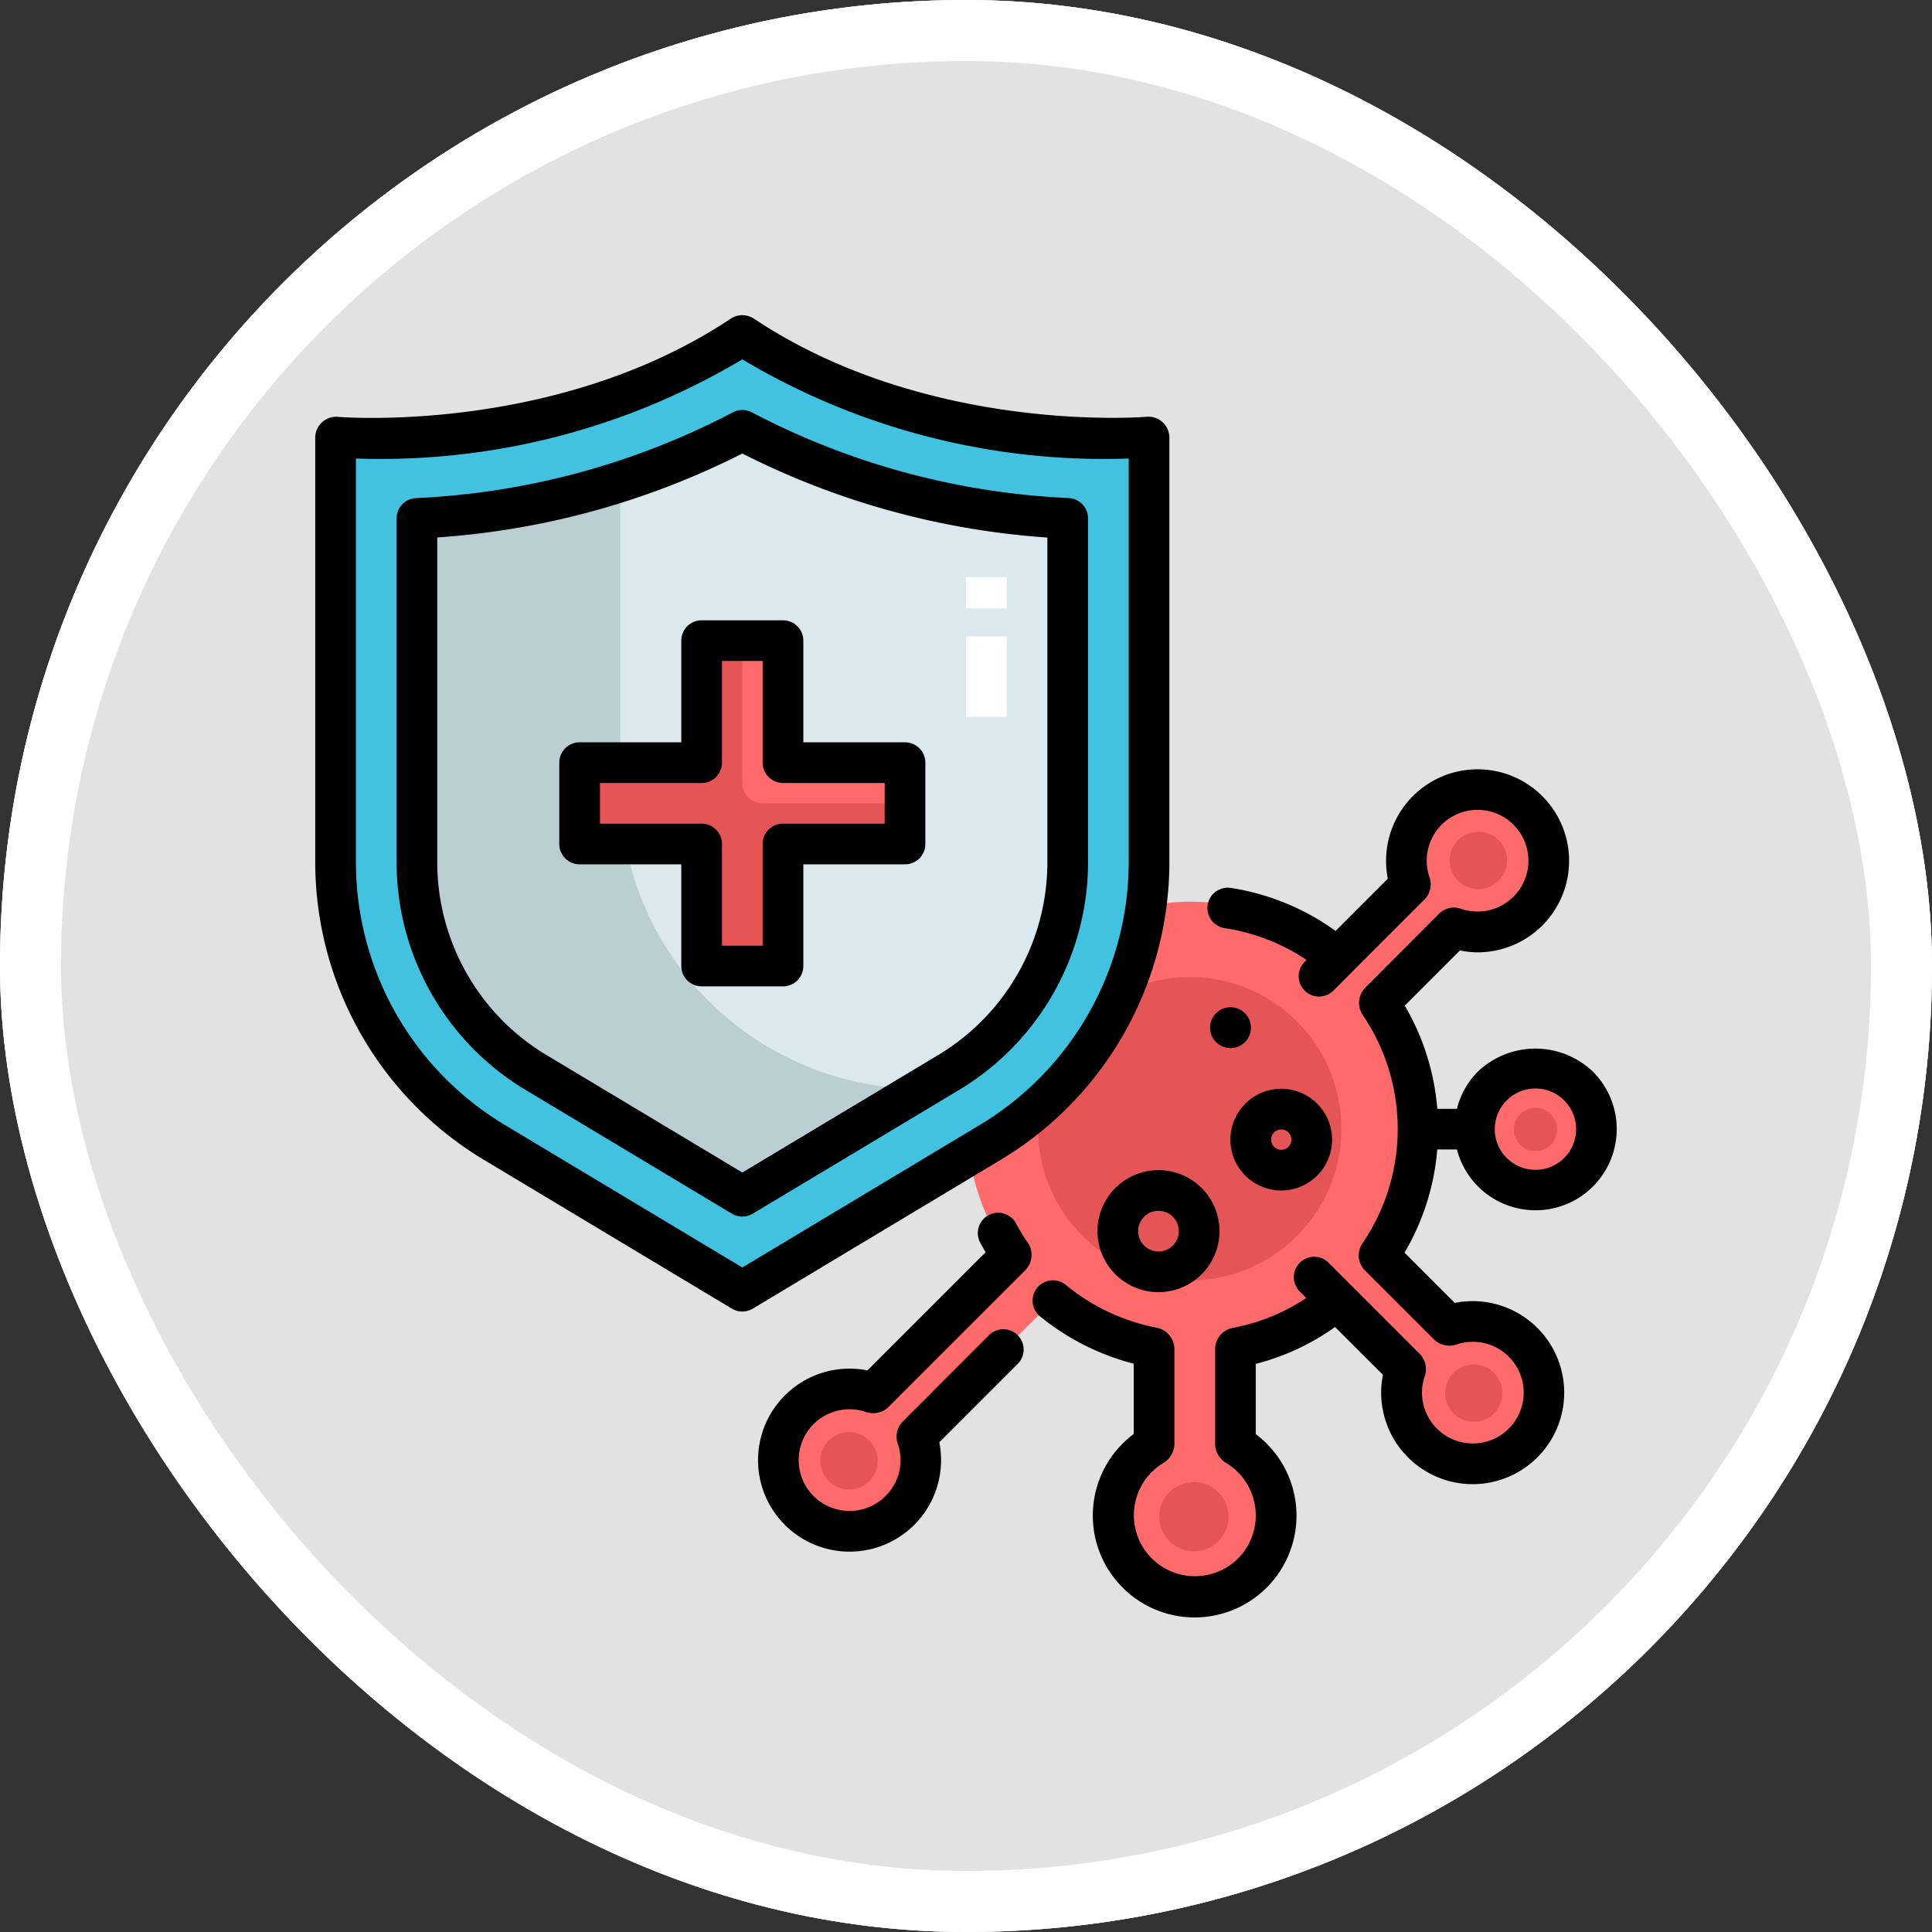 <svg xmlns="http://www.w3.org/2000/svg" width="95" height="95" viewBox="0 0 95 95">
  <rect x="0" y="0" width="95" height="95" fill="#333333" stroke="none"/>
  <g id="Grupo_1102832" data-name="Grupo 1102832" transform="translate(-701.92 -470.856)">
    <g id="Grupo_1102831" data-name="Grupo 1102831">
      <g id="Grupo_1101857" data-name="Grupo 1101857" transform="translate(-217.329 64.943)">
        <g id="Grupo_1099894" data-name="Grupo 1099894" transform="translate(919.734 406.398)">
          <g id="Grupo_1098744" data-name="Grupo 1098744" transform="translate(0 0)">
            <g id="Grupo_1098741" data-name="Grupo 1098741">
              <g id="Rectángulo_400898" data-name="Rectángulo 400898" transform="translate(-0.485 -0.485)" fill="#fff" stroke="#fff" stroke-width="3" opacity="0.859">
                <rect width="95" height="95" rx="47.5" stroke="none"/>
                <rect x="1.5" y="1.5" width="92" height="92" rx="46" fill="none"/>
              </g>
              <g id="Rectángulo_400907" data-name="Rectángulo 400907" transform="translate(-0.485 -0.485)" fill="none" stroke="#fff" stroke-width="3">
                <rect width="95" height="95" rx="47.5" stroke="none"/>
                <rect x="1.5" y="1.5" width="92" height="92" rx="46" fill="none"/>
              </g>
            </g>
          </g>
        </g>
        <g id="prevencion2" transform="translate(934.75 421.414)">
          <path id="Trazado_893837" data-name="Trazado 893837" d="M62.159,42.142a3,3,0,1,1,0-4.24,3,3,0,0,1,0,4.24Z" fill="#ff6b6b"/>
          <path id="Trazado_893838" data-name="Trazado 893838" d="M55.779,49.682,52.133,46.1A10.972,10.972,0,0,0,52.3,33.852l3.73-3.73a3.455,3.455,0,0,0,3.63-.81,3.5,3.5,0,1,0-5.97-2.49A3.414,3.414,0,0,0,53.9,28l-3.572,3.582A10.987,10.987,0,0,0,34.193,46.307L27.489,53a3.414,3.414,0,0,0-1.18-.21,3.5,3.5,0,1,0,3.3,2.33h.01l6.644-6.653a10.936,10.936,0,0,0,5.026,2.221v4.852a4,4,0,0,0,2.98,7.34,3.935,3.935,0,0,0,2.9-2.87,4.42,4.42,0,0,0,.12-1.01,3.98,3.98,0,0,0-2-3.46V50.627a10.967,10.967,0,0,0,4.842-2.335l.158.15,3.37,3.36a3.5,3.5,0,1,0,5.76-1.3,3.472,3.472,0,0,0-3.64-.82Z" fill="#ff6b6b"/>
          <circle id="Elipse_11507" data-name="Elipse 11507" cx="7.458" cy="7.458" r="7.458" transform="translate(35.542 32.542)" fill="#e55555"/>
          <path id="Trazado_893839" data-name="Trazado 893839" d="M41,5.99V26.93a15.814,15.814,0,0,1-2.32,8.27,13.06,13.06,0,0,1-1.22,1.75,15.864,15.864,0,0,1-4.23,3.7L21,47.99,8.77,40.65A16,16,0,0,1,1,26.93V5.99s11,1,20-5C30,6.99,41,5.99,41,5.99Z" fill="#41c2e0"/>
          <circle id="Elipse_11508" data-name="Elipse 11508" cx="2" cy="2" r="2" transform="translate(39.499 43.042)" fill="#e55555"/>
          <circle id="Elipse_11509" data-name="Elipse 11509" cx="1.5" cy="1.5" r="1.5" transform="translate(46.039 39.042)" fill="#e55555"/>
          <path id="Trazado_893840" data-name="Trazado 893840" d="M21,5.66a32.5,32.5,0,0,1-5,2.21c-.33.12-.67.23-1,.33A41.33,41.33,0,0,1,5,9.99V26.93a12.056,12.056,0,0,0,5.83,10.29L21,43.32l8.8-5.28,1.37-.82A12.06,12.06,0,0,0,37,26.93V9.99A38.213,38.213,0,0,1,21,5.66Z" fill="#dbe9ee"/>
          <path id="Trazado_893841" data-name="Trazado 893841" d="M29.8,38.04,21,43.32l-10.17-6.1A12,12,0,0,1,5,26.925V9.99A41.33,41.33,0,0,0,15,8.2V23.24A14.8,14.8,0,0,0,29.8,38.04Z" fill="#baced3"/>
          <path id="Trazado_893842" data-name="Trazado 893842" d="M29,22v4H23v6H19V26H13V22h6V16h4v6Z" fill="#ff6b6b"/>
          <path id="Trazado_893843" data-name="Trazado 893843" d="M29,24v1.76H22.819v5.99H19V25.76H13V21.875h6v-5.54h2V23a1,1,0,0,0,1,1Z" fill="#e55555"/>
          <path id="Trazado_893844" data-name="Trazado 893844" d="M10.315,38.077l10.17,6.1a1,1,0,0,0,1.029,0l10.17-6.1A13.065,13.065,0,0,0,38,26.93V9.99a1,1,0,0,0-.945-1A37.178,37.178,0,0,1,21.48,4.782a1,1,0,0,0-.959,0A37.185,37.185,0,0,1,4.945,8.992,1,1,0,0,0,4,9.99V26.93A13.067,13.067,0,0,0,10.315,38.077ZM6,10.926A39.033,39.033,0,0,0,21,6.8a39.033,39.033,0,0,0,15,4.131v16a11.057,11.057,0,0,1-5.345,9.432L21,42.154l-9.655-5.792A11.057,11.057,0,0,1,6,26.93Z"/>
          <path id="Trazado_893845" data-name="Trazado 893845" d="M8.255,41.507l12.23,7.34a1,1,0,0,0,1.029,0l12.23-7.34A17.1,17.1,0,0,0,42,26.93V5.99a1.035,1.035,0,0,0-1.09-1C40.8,5,30.14,5.882,21.555.158a1.04,1.04,0,0,0-1.109,0C11.859,5.882,1.2,5.005,1.09,4.994A1.029,1.029,0,0,0,0,5.99V26.93A17.081,17.081,0,0,0,8.255,41.507ZM2,7.044A34.689,34.689,0,0,0,21,2.169,34.689,34.689,0,0,0,40,7.044V26.93a15.1,15.1,0,0,1-7.285,12.862L21,46.824,9.284,39.792A15.072,15.072,0,0,1,2,26.93Z"/>
          <path id="Trazado_893846" data-name="Trazado 893846" d="M13,27h5v5a1,1,0,0,0,1,1h4a1,1,0,0,0,1-1V27h5a1,1,0,0,0,1-1V22a1,1,0,0,0-1-1H24V16a1,1,0,0,0-1-1H19a1,1,0,0,0-1,1v5H13a1,1,0,0,0-1,1v4A1,1,0,0,0,13,27Zm1-4h5a1,1,0,0,0,1-1V17h2v5a1,1,0,0,0,1,1h5v2H23a1,1,0,0,0-1,1v5H20V26a1,1,0,0,0-1-1H14Z"/>
          <path id="Trazado_893847" data-name="Trazado 893847" d="M44.723,30.139A9.894,9.894,0,0,1,48.745,31.7l-.107.107a1,1,0,0,0,1.414,1.414l.983-.983s.007,0,.01-.008l0-.005,3.522-3.522a1.057,1.057,0,0,0,.229-1.049,2.5,2.5,0,1,1,1.523,1.524,1.038,1.038,0,0,0-1.086.278L51.6,33.1a1.065,1.065,0,0,0-.116,1.274,9.982,9.982,0,0,1-.014,11.294,1.179,1.179,0,0,0-.161.648,1.142,1.142,0,0,0,.277.623l3.451,3.451a1.106,1.106,0,0,0,1.05.231,2.5,2.5,0,1,1-1.523,1.525,1.078,1.078,0,0,0-.232-1.05l-4.519-4.519A1,1,0,0,0,48.4,47.992l.33.33A9.649,9.649,0,0,1,45.08,49.8a1.07,1.07,0,0,0-.83.984v4.76a1.12,1.12,0,0,0,.5.867,3.018,3.018,0,0,1,1.4,3.367A2.969,2.969,0,0,1,44,61.91a3,3,0,0,1-2.253-5.5,1.143,1.143,0,0,0,.5-.867V50.78a1.088,1.088,0,0,0-.813-.984,10.02,10.02,0,0,1-4.544-2.13,1,1,0,0,0-1.268,1.546,12.065,12.065,0,0,0,4.625,2.344V55.01a5.008,5.008,0,1,0,6,.007V51.563a11.676,11.676,0,0,0,3.9-1.813L52.5,52.1a4.5,4.5,0,1,0,3.533-3.535l-2.471-2.471a11.911,11.911,0,0,0,1.611-5.073h.965a3.993,3.993,0,1,0,6.686-3.829,4.1,4.1,0,0,0-5.656,0,3.956,3.956,0,0,0-1.03,1.829h-.964a11.924,11.924,0,0,0-1.6-5.073l2.714-2.714a4.436,4.436,0,0,0,.864.093,4.5,4.5,0,1,0-4.411-3.622l-2.57,2.57a11.875,11.875,0,0,0-5.155-2.115,1,1,0,0,0-.293,1.979ZM60,38.022a2,2,0,1,1-2,2.006s0,0,0-.007,0,0,0-.007A2,2,0,0,1,60,38.022Z"/>
          <path id="Trazado_893848" data-name="Trazado 893848" d="M35.054,45.629a8.465,8.465,0,0,1-.6-.983,1,1,0,0,0-1.771.928c.092.176.187.339.282.5l-5.81,5.81a4.5,4.5,0,1,0,3.532,3.537l3.866-3.866a1,1,0,0,0-1.414-1.414L28.9,54.384a1.065,1.065,0,0,0-.266,1.077,2.475,2.475,0,0,1-.586,2.593,2.5,2.5,0,1,1-.937-4.114,1.1,1.1,0,0,0,1.054-.234l6.772-6.772a1.08,1.08,0,0,0,.12-1.305Z"/>
          <path id="Trazado_893849" data-name="Trazado 893849" d="M45.005,34.026a1.005,1.005,0,1,0,1.005,1.005A1.008,1.008,0,0,0,45.005,34.026Z"/>
          <path id="Trazado_893850" data-name="Trazado 893850" d="M38.464,45.037a3,3,0,1,0,3-3A3,3,0,0,0,38.464,45.037Zm4,0a1,1,0,1,1-1-1A1,1,0,0,1,42.464,45.037Z"/>
          <path id="Trazado_893851" data-name="Trazado 893851" d="M47.5,43.037a2.5,2.5,0,1,0-2.5-2.5A2.5,2.5,0,0,0,47.5,43.037Zm0-3a.5.5,0,1,1-.5.5A.5.5,0,0,1,47.5,40.037Z"/>
          <g id="Grupo_1102813" data-name="Grupo 1102813">
            <path id="Trazado_893852" data-name="Trazado 893852" d="M32,15.8h2V19.75H32Z" fill="#fff"/>
          </g>
          <g id="Grupo_1102814" data-name="Grupo 1102814">
            <path id="Trazado_893853" data-name="Trazado 893853" d="M32,12.875h2v1.547H32Z" fill="#fff"/>
          </g>
          <g id="Grupo_1102815" data-name="Grupo 1102815">
            <circle id="Elipse_11510" data-name="Elipse 11510" cx="1.703" cy="1.703" r="1.703" transform="translate(41.502 57.375)" fill="#e55555"/>
            <circle id="Elipse_11511" data-name="Elipse 11511" cx="1.41" cy="1.41" r="1.41" transform="translate(24.837 54.918)" fill="#e55555"/>
            <circle id="Elipse_11512" data-name="Elipse 11512" cx="1.41" cy="1.41" r="1.41" transform="translate(55.558 51.59)" fill="#e55555"/>
            <circle id="Elipse_11513" data-name="Elipse 11513" cx="1.41" cy="1.41" r="1.41" transform="translate(55.782 25.399)" fill="#e55555"/>
            <circle id="Elipse_11514" data-name="Elipse 11514" cx="1.063" cy="1.063" r="1.063" transform="translate(58.937 38.974)" fill="#e55555"/>
          </g>
        </g>
      </g>
    </g>
  </g>
</svg>
